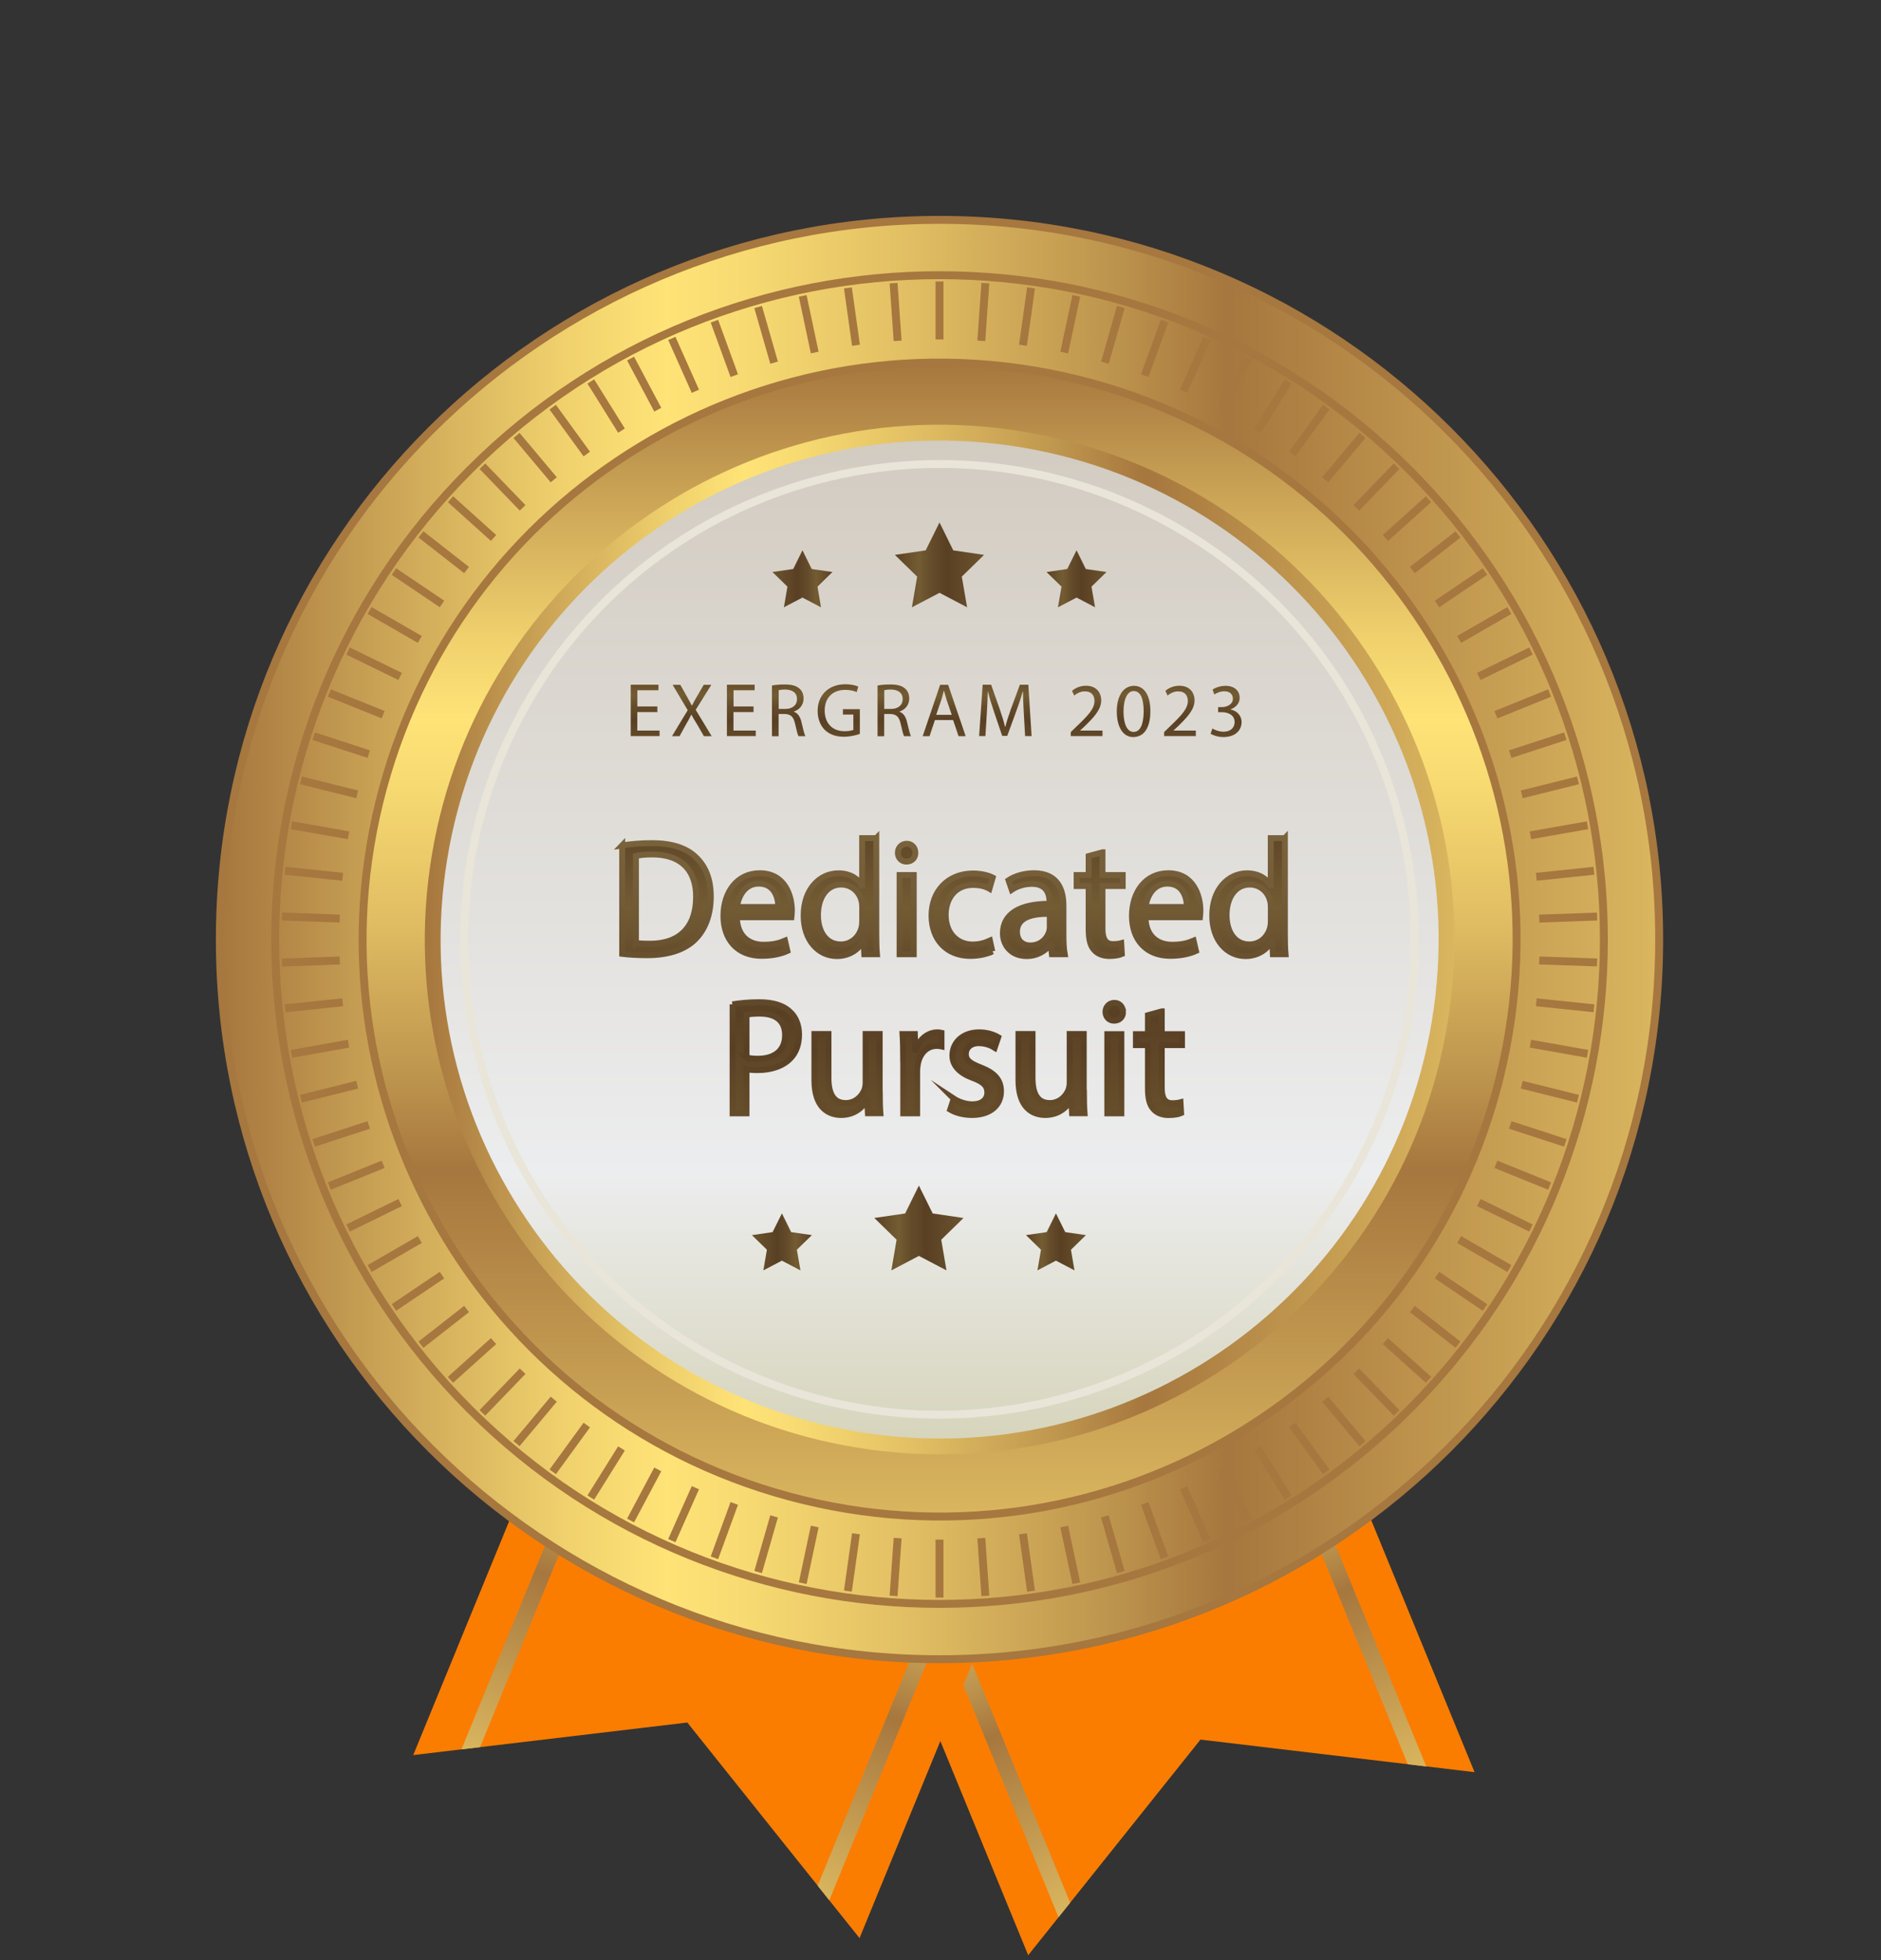 <svg width="238" height="248" viewBox="0 0 238 248" fill="none" xmlns="http://www.w3.org/2000/svg">
<rect x="0" y="0" width="238" height="248" fill="#333333" stroke="none"/>
<path d="M154.515 146.059L186.575 224.229L151.895 220.109L135.405 240.749L133.935 242.589L130.095 247.389L98.035 169.229L154.515 146.059Z" fill="#FA7D00"/>
<path d="M104.915 166.408L135.405 240.748L133.935 242.588L103.005 167.188L104.915 166.408Z" fill="url(#paint0_linear_804_541)"/>
<path d="M147.635 148.889L178.125 223.229L180.465 223.509L149.535 148.099L147.635 148.889Z" fill="url(#paint1_linear_804_541)"/>
<path d="M84.345 143.898L52.285 222.068L86.965 217.948L103.455 238.588L104.925 240.438L108.755 245.228L140.815 167.068L84.345 143.898Z" fill="#FA7D00"/>
<path d="M133.945 164.249L103.455 238.589L104.925 240.439L135.855 165.029L133.945 164.249Z" fill="url(#paint2_linear_804_541)"/>
<path d="M91.225 146.728L60.735 221.068L58.385 221.348L89.315 145.938L91.225 146.728Z" fill="url(#paint3_linear_804_541)"/>
<path d="M118.875 209.938C169.166 209.938 209.935 169.169 209.935 118.878C209.935 68.587 169.166 27.818 118.875 27.818C68.584 27.818 27.815 68.587 27.815 118.878C27.815 169.169 68.584 209.938 118.875 209.938Z" fill="url(#paint4_linear_804_541)" stroke="#A6773E" stroke-miterlimit="10"/>
<g style="mix-blend-mode:screen">
<path d="M178.318 178.318C211.146 145.491 211.146 92.267 178.318 59.44C145.491 26.612 92.267 26.612 59.439 59.44C26.612 92.267 26.612 145.491 59.439 178.318C92.267 211.146 145.491 211.146 178.318 178.318Z" stroke="#A6773E" stroke-miterlimit="10"/>
</g>
<g style="mix-blend-mode:screen">
<path d="M118.875 194.808V202.138" stroke="#A6773E" stroke-miterlimit="10"/>
</g>
<g style="mix-blend-mode:screen">
<path d="M113.575 194.618L113.065 201.928" stroke="#A6773E" stroke-miterlimit="10"/>
</g>
<g style="mix-blend-mode:screen">
<path d="M108.305 194.068L107.285 201.318" stroke="#A6773E" stroke-miterlimit="10"/>
</g>
<g style="mix-blend-mode:screen">
<path d="M103.085 193.148L101.565 200.318" stroke="#A6773E" stroke-miterlimit="10"/>
</g>
<g style="mix-blend-mode:screen">
<path d="M97.945 191.868L95.925 198.908" stroke="#A6773E" stroke-miterlimit="10"/>
</g>
<g style="mix-blend-mode:screen">
<path d="M92.905 190.228L90.395 197.108" stroke="#A6773E" stroke-miterlimit="10"/>
</g>
<g style="mix-blend-mode:screen">
<path d="M87.985 188.238L85.005 194.938" stroke="#A6773E" stroke-miterlimit="10"/>
</g>
<g style="mix-blend-mode:screen">
<path d="M83.225 185.918L79.785 192.388" stroke="#A6773E" stroke-miterlimit="10"/>
</g>
<g style="mix-blend-mode:screen">
<path d="M78.635 183.268L74.755 189.478" stroke="#A6773E" stroke-miterlimit="10"/>
</g>
<g style="mix-blend-mode:screen">
<path d="M74.245 180.308L69.935 186.228" stroke="#A6773E" stroke-miterlimit="10"/>
</g>
<g style="mix-blend-mode:screen">
<path d="M70.065 177.038L65.355 182.658" stroke="#A6773E" stroke-miterlimit="10"/>
</g>
<g style="mix-blend-mode:screen">
<path d="M66.125 173.498L61.035 178.768" stroke="#A6773E" stroke-miterlimit="10"/>
</g>
<g style="mix-blend-mode:screen">
<path d="M62.445 169.688L56.995 174.588" stroke="#A6773E" stroke-miterlimit="10"/>
</g>
<g style="mix-blend-mode:screen">
<path d="M59.035 165.628L53.265 170.138" stroke="#A6773E" stroke-miterlimit="10"/>
</g>
<g style="mix-blend-mode:screen">
<path d="M55.925 161.338L49.845 165.428" stroke="#A6773E" stroke-miterlimit="10"/>
</g>
<g style="mix-blend-mode:screen">
<path d="M53.115 156.838L46.765 160.508" stroke="#A6773E" stroke-miterlimit="10"/>
</g>
<g style="mix-blend-mode:screen">
<path d="M50.625 152.158L44.045 155.378" stroke="#A6773E" stroke-miterlimit="10"/>
</g>
<g style="mix-blend-mode:screen">
<path d="M48.475 147.318L41.675 150.068" stroke="#A6773E" stroke-miterlimit="10"/>
</g>
<g style="mix-blend-mode:screen">
<path d="M46.655 142.338L39.695 144.608" stroke="#A6773E" stroke-miterlimit="10"/>
</g>
<g style="mix-blend-mode:screen">
<path d="M45.195 137.248L38.085 139.018" stroke="#A6773E" stroke-miterlimit="10"/>
</g>
<g style="mix-blend-mode:screen">
<path d="M44.095 132.058L36.885 133.338" stroke="#A6773E" stroke-miterlimit="10"/>
</g>
<g style="mix-blend-mode:screen">
<path d="M43.355 126.818L36.075 127.578" stroke="#A6773E" stroke-miterlimit="10"/>
</g>
<g style="mix-blend-mode:screen">
<path d="M42.985 121.528L35.665 121.788" stroke="#A6773E" stroke-miterlimit="10"/>
</g>
<g style="mix-blend-mode:screen">
<path d="M42.985 116.228L35.665 115.968" stroke="#A6773E" stroke-miterlimit="10"/>
</g>
<g style="mix-blend-mode:screen">
<path d="M43.355 110.938L36.075 110.178" stroke="#A6773E" stroke-miterlimit="10"/>
</g>
<g style="mix-blend-mode:screen">
<path d="M44.095 105.688L36.875 104.418" stroke="#A6773E" stroke-miterlimit="10"/>
</g>
<g style="mix-blend-mode:screen">
<path d="M45.195 100.508L38.085 98.738" stroke="#A6773E" stroke-miterlimit="10"/>
</g>
<g style="mix-blend-mode:screen">
<path d="M46.655 95.418L39.695 93.148" stroke="#A6773E" stroke-miterlimit="10"/>
</g>
<g style="mix-blend-mode:screen">
<path d="M48.475 90.428L41.675 87.688" stroke="#A6773E" stroke-miterlimit="10"/>
</g>
<g style="mix-blend-mode:screen">
<path d="M50.625 85.588L44.045 82.378" stroke="#A6773E" stroke-miterlimit="10"/>
</g>
<g style="mix-blend-mode:screen">
<path d="M53.115 80.908L46.765 77.248" stroke="#A6773E" stroke-miterlimit="10"/>
</g>
<g style="mix-blend-mode:screen">
<path d="M55.925 76.418L49.845 72.318" stroke="#A6773E" stroke-miterlimit="10"/>
</g>
<g style="mix-blend-mode:screen">
<path d="M59.035 72.128L53.265 67.618" stroke="#A6773E" stroke-miterlimit="10"/>
</g>
<g style="mix-blend-mode:screen">
<path d="M62.445 68.068L57.005 63.168" stroke="#A6773E" stroke-miterlimit="10"/>
</g>
<g style="mix-blend-mode:screen">
<path d="M66.125 64.258L61.035 58.988" stroke="#A6773E" stroke-miterlimit="10"/>
</g>
<g style="mix-blend-mode:screen">
<path d="M70.065 60.708L65.355 55.098" stroke="#A6773E" stroke-miterlimit="10"/>
</g>
<g style="mix-blend-mode:screen">
<path d="M74.245 57.448L69.935 51.518" stroke="#A6773E" stroke-miterlimit="10"/>
</g>
<g style="mix-blend-mode:screen">
<path d="M78.635 54.488L74.755 48.268" stroke="#A6773E" stroke-miterlimit="10"/>
</g>
<g style="mix-blend-mode:screen">
<path d="M83.225 51.838L79.785 45.368" stroke="#A6773E" stroke-miterlimit="10"/>
</g>
<g style="mix-blend-mode:screen">
<path d="M87.985 49.508L85.005 42.818" stroke="#A6773E" stroke-miterlimit="10"/>
</g>
<g style="mix-blend-mode:screen">
<path d="M92.905 47.528L90.395 40.638" stroke="#A6773E" stroke-miterlimit="10"/>
</g>
<g style="mix-blend-mode:screen">
<path d="M97.945 45.888L95.925 38.848" stroke="#A6773E" stroke-miterlimit="10"/>
</g>
<g style="mix-blend-mode:screen">
<path d="M103.085 44.608L101.565 37.438" stroke="#A6773E" stroke-miterlimit="10"/>
</g>
<g style="mix-blend-mode:screen">
<path d="M108.305 43.688L107.285 36.428" stroke="#A6773E" stroke-miterlimit="10"/>
</g>
<g style="mix-blend-mode:screen">
<path d="M113.575 43.128L113.065 35.828" stroke="#A6773E" stroke-miterlimit="10"/>
</g>
<g style="mix-blend-mode:screen">
<path d="M118.875 42.948V35.618" stroke="#A6773E" stroke-miterlimit="10"/>
</g>
<g style="mix-blend-mode:screen">
<path d="M124.165 43.128L124.675 35.828" stroke="#A6773E" stroke-miterlimit="10"/>
</g>
<g style="mix-blend-mode:screen">
<path d="M129.435 43.688L130.455 36.428" stroke="#A6773E" stroke-miterlimit="10"/>
</g>
<g style="mix-blend-mode:screen">
<path d="M134.655 44.608L136.185 37.438" stroke="#A6773E" stroke-miterlimit="10"/>
</g>
<g style="mix-blend-mode:screen">
<path d="M139.805 45.888L141.815 38.848" stroke="#A6773E" stroke-miterlimit="10"/>
</g>
<g style="mix-blend-mode:screen">
<path d="M144.845 47.528L147.345 40.638" stroke="#A6773E" stroke-miterlimit="10"/>
</g>
<g style="mix-blend-mode:screen">
<path d="M149.755 49.508L152.735 42.818" stroke="#A6773E" stroke-miterlimit="10"/>
</g>
<g style="mix-blend-mode:screen">
<path d="M154.515 51.838L157.955 45.368" stroke="#A6773E" stroke-miterlimit="10"/>
</g>
<g style="mix-blend-mode:screen">
<path d="M159.105 54.488L162.995 48.268" stroke="#A6773E" stroke-miterlimit="10"/>
</g>
<g style="mix-blend-mode:screen">
<path d="M163.505 57.448L167.805 51.518" stroke="#A6773E" stroke-miterlimit="10"/>
</g>
<g style="mix-blend-mode:screen">
<path d="M167.675 60.708L172.385 55.098" stroke="#A6773E" stroke-miterlimit="10"/>
</g>
<g style="mix-blend-mode:screen">
<path d="M171.615 64.258L176.705 58.988" stroke="#A6773E" stroke-miterlimit="10"/>
</g>
<g style="mix-blend-mode:screen">
<path d="M175.295 68.068L180.745 63.168" stroke="#A6773E" stroke-miterlimit="10"/>
</g>
<g style="mix-blend-mode:screen">
<path d="M178.705 72.128L184.475 67.618" stroke="#A6773E" stroke-miterlimit="10"/>
</g>
<g style="mix-blend-mode:screen">
<path d="M181.825 76.418L187.895 72.318" stroke="#A6773E" stroke-miterlimit="10"/>
</g>
<g style="mix-blend-mode:screen">
<path d="M184.625 80.908L190.975 77.248" stroke="#A6773E" stroke-miterlimit="10"/>
</g>
<g style="mix-blend-mode:screen">
<path d="M187.115 85.588L193.705 82.378" stroke="#A6773E" stroke-miterlimit="10"/>
</g>
<g style="mix-blend-mode:screen">
<path d="M189.275 90.438L196.065 87.688" stroke="#A6773E" stroke-miterlimit="10"/>
</g>
<g style="mix-blend-mode:screen">
<path d="M191.085 95.418L198.055 93.148" stroke="#A6773E" stroke-miterlimit="10"/>
</g>
<g style="mix-blend-mode:screen">
<path d="M192.545 100.508L199.655 98.738" stroke="#A6773E" stroke-miterlimit="10"/>
</g>
<g style="mix-blend-mode:screen">
<path d="M193.645 105.688L200.865 104.418" stroke="#A6773E" stroke-miterlimit="10"/>
</g>
<g style="mix-blend-mode:screen">
<path d="M194.385 110.938L201.675 110.178" stroke="#A6773E" stroke-miterlimit="10"/>
</g>
<g style="mix-blend-mode:screen">
<path d="M194.755 116.228L202.075 115.968" stroke="#A6773E" stroke-miterlimit="10"/>
</g>
<g style="mix-blend-mode:screen">
<path d="M194.755 121.528L202.075 121.778" stroke="#A6773E" stroke-miterlimit="10"/>
</g>
<g style="mix-blend-mode:screen">
<path d="M194.385 126.818L201.675 127.578" stroke="#A6773E" stroke-miterlimit="10"/>
</g>
<g style="mix-blend-mode:screen">
<path d="M193.645 132.058L200.865 133.338" stroke="#A6773E" stroke-miterlimit="10"/>
</g>
<g style="mix-blend-mode:screen">
<path d="M192.545 137.248L199.655 139.018" stroke="#A6773E" stroke-miterlimit="10"/>
</g>
<g style="mix-blend-mode:screen">
<path d="M191.085 142.338L198.055 144.608" stroke="#A6773E" stroke-miterlimit="10"/>
</g>
<g style="mix-blend-mode:screen">
<path d="M189.275 147.318L196.065 150.068" stroke="#A6773E" stroke-miterlimit="10"/>
</g>
<g style="mix-blend-mode:screen">
<path d="M187.115 152.158L193.705 155.378" stroke="#A6773E" stroke-miterlimit="10"/>
</g>
<g style="mix-blend-mode:screen">
<path d="M184.625 156.838L190.975 160.508" stroke="#A6773E" stroke-miterlimit="10"/>
</g>
<g style="mix-blend-mode:screen">
<path d="M181.825 161.338L187.895 165.438" stroke="#A6773E" stroke-miterlimit="10"/>
</g>
<g style="mix-blend-mode:screen">
<path d="M178.705 165.628L184.475 170.138" stroke="#A6773E" stroke-miterlimit="10"/>
</g>
<g style="mix-blend-mode:screen">
<path d="M175.295 169.688L180.745 174.588" stroke="#A6773E" stroke-miterlimit="10"/>
</g>
<g style="mix-blend-mode:screen">
<path d="M171.615 173.498L176.705 178.768" stroke="#A6773E" stroke-miterlimit="10"/>
</g>
<g style="mix-blend-mode:screen">
<path d="M167.675 177.048L172.385 182.658" stroke="#A6773E" stroke-miterlimit="10"/>
</g>
<g style="mix-blend-mode:screen">
<path d="M163.505 180.308L167.805 186.228" stroke="#A6773E" stroke-miterlimit="10"/>
</g>
<g style="mix-blend-mode:screen">
<path d="M159.105 183.268L162.995 189.478" stroke="#A6773E" stroke-miterlimit="10"/>
</g>
<g style="mix-blend-mode:screen">
<path d="M154.515 185.918L157.955 192.388" stroke="#A6773E" stroke-miterlimit="10"/>
</g>
<g style="mix-blend-mode:screen">
<path d="M149.755 188.238L152.735 194.938" stroke="#A6773E" stroke-miterlimit="10"/>
</g>
<g style="mix-blend-mode:screen">
<path d="M144.845 190.228L147.345 197.108" stroke="#A6773E" stroke-miterlimit="10"/>
</g>
<g style="mix-blend-mode:screen">
<path d="M139.795 191.868L141.815 198.908" stroke="#A6773E" stroke-miterlimit="10"/>
</g>
<g style="mix-blend-mode:screen">
<path d="M134.655 193.148L136.185 200.318" stroke="#A6773E" stroke-miterlimit="10"/>
</g>
<g style="mix-blend-mode:screen">
<path d="M129.435 194.068L130.455 201.328" stroke="#A6773E" stroke-miterlimit="10"/>
</g>
<g style="mix-blend-mode:screen">
<path d="M124.165 194.618L124.675 201.928" stroke="#A6773E" stroke-miterlimit="10"/>
</g>
<path d="M189.794 136.192C199.355 97.031 175.359 57.534 136.198 47.974C97.037 38.413 57.54 62.408 47.979 101.569C38.418 140.73 62.414 180.227 101.575 189.788C140.736 199.349 180.233 175.353 189.794 136.192Z" fill="url(#paint5_linear_804_541)" stroke="#A6773E" stroke-miterlimit="10"/>
<path d="M182.155 129.364C187.946 94.423 164.314 61.403 129.373 55.612C94.431 49.821 61.411 73.453 55.621 108.394C49.83 143.336 73.461 176.355 108.403 182.146C143.344 187.937 176.364 164.306 182.155 129.364Z" fill="url(#paint6_linear_804_541)" stroke="url(#paint7_linear_804_541)" stroke-width="2" stroke-miterlimit="10"/>
<g style="mix-blend-mode:multiply">
<path d="M134.208 176.999C166.32 168.532 185.488 135.638 177.022 103.526C168.556 71.415 135.661 52.246 103.549 60.712C71.438 69.179 52.27 102.074 60.736 134.185C69.202 166.297 102.097 185.465 134.208 176.999Z" stroke="#E9E5D9" stroke-miterlimit="10"/>
</g>
<path d="M116.265 150.009L118.015 153.539L121.915 154.109L119.095 156.859L119.755 160.739L116.265 158.909L112.785 160.739L113.445 156.859L110.625 154.109L114.525 153.539L116.265 150.009Z" fill="url(#paint8_linear_804_541)"/>
<path d="M133.605 153.529L134.785 155.899L137.405 156.279L135.505 158.129L135.955 160.739L133.605 159.509L131.265 160.739L131.715 158.129L129.815 156.279L132.435 155.899L133.605 153.529Z" fill="url(#paint9_linear_804_541)"/>
<path d="M98.935 153.529L97.755 155.899L95.135 156.279L97.035 158.129L96.585 160.739L98.935 159.509L101.275 160.739L100.825 158.129L102.725 156.279L100.105 155.899L98.935 153.529Z" fill="url(#paint10_linear_804_541)"/>
<path d="M118.875 66.108L120.615 69.638L124.515 70.208L121.695 72.958L122.365 76.838L118.875 75.008L115.385 76.838L116.045 72.958L113.225 70.208L117.125 69.638L118.875 66.108Z" fill="url(#paint11_linear_804_541)"/>
<path d="M136.215 69.628L137.385 71.998L140.005 72.378L138.105 74.228L138.555 76.838L136.215 75.608L133.865 76.838L134.315 74.228L132.415 72.378L135.035 71.998L136.215 69.628Z" fill="url(#paint12_linear_804_541)"/>
<path d="M101.535 69.628L100.365 71.998L97.735 72.378L99.635 74.228L99.185 76.838L101.535 75.608L103.875 76.838L103.435 74.228L105.325 72.378L102.705 71.998L101.535 69.628Z" fill="url(#paint13_linear_804_541)"/>
<path d="M83.165 90.099H80.635V92.439H83.455V93.139H79.805V86.639H83.315V87.339H80.645V89.389H83.175V90.079L83.165 90.099Z" fill="url(#paint14_linear_804_541)"/>
<path d="M89.065 93.149L88.235 91.709C87.895 91.159 87.685 90.799 87.485 90.429H87.465C87.285 90.809 87.095 91.149 86.765 91.719L85.985 93.149H85.025L87.015 89.859L85.105 86.649H86.075L86.935 88.169C87.175 88.589 87.355 88.919 87.535 89.269H87.565C87.745 88.879 87.915 88.589 88.155 88.169L89.045 86.649H90.005L88.025 89.809L90.045 93.149H89.075H89.065Z" fill="url(#paint15_linear_804_541)"/>
<path d="M95.335 90.099H92.805V92.439H95.625V93.139H91.975V86.639H95.485V87.339H92.815V89.389H95.345V90.079L95.335 90.099Z" fill="url(#paint16_linear_804_541)"/>
<path d="M97.675 86.739C98.095 86.649 98.705 86.609 99.285 86.609C100.185 86.609 100.765 86.769 101.165 87.139C101.495 87.429 101.675 87.869 101.675 88.369C101.675 89.229 101.135 89.799 100.455 90.029V90.059C100.955 90.229 101.255 90.699 101.405 91.369C101.615 92.279 101.775 92.899 101.905 93.149H101.035C100.925 92.969 100.785 92.409 100.605 91.599C100.415 90.699 100.065 90.369 99.305 90.339H98.515V93.159H97.675V86.749V86.739ZM98.515 89.699H99.375C100.275 89.699 100.845 89.209 100.845 88.469C100.845 87.629 100.235 87.259 99.355 87.249C98.945 87.249 98.665 87.289 98.525 87.329V89.699H98.515Z" fill="url(#paint17_linear_804_541)"/>
<path d="M108.795 92.859C108.415 92.989 107.675 93.219 106.795 93.219C105.815 93.219 105.005 92.969 104.365 92.359C103.805 91.819 103.455 90.949 103.455 89.939C103.455 87.999 104.795 86.579 106.975 86.579C107.725 86.579 108.315 86.739 108.595 86.879L108.395 87.569C108.045 87.419 107.615 87.289 106.955 87.289C105.375 87.289 104.345 88.269 104.345 89.899C104.345 91.529 105.335 92.519 106.855 92.519C107.405 92.519 107.785 92.439 107.975 92.349V90.409H106.655V89.729H108.795V92.849V92.859Z" fill="url(#paint18_linear_804_541)"/>
<path d="M111.045 86.739C111.465 86.649 112.075 86.609 112.655 86.609C113.555 86.609 114.135 86.769 114.535 87.139C114.865 87.429 115.045 87.869 115.045 88.369C115.045 89.229 114.505 89.799 113.815 90.029V90.059C114.315 90.229 114.615 90.699 114.765 91.369C114.975 92.279 115.135 92.899 115.265 93.149H114.395C114.285 92.969 114.145 92.409 113.965 91.599C113.775 90.699 113.425 90.369 112.665 90.339H111.875V93.159H111.035V86.749L111.045 86.739ZM111.885 89.699H112.745C113.645 89.699 114.215 89.209 114.215 88.469C114.215 87.629 113.605 87.259 112.715 87.249C112.305 87.249 112.025 87.289 111.885 87.329V89.699Z" fill="url(#paint19_linear_804_541)"/>
<path d="M118.295 91.109L117.615 93.149H116.745L118.955 86.649H119.965L122.185 93.149H121.285L120.595 91.109H118.295ZM120.425 90.449L119.785 88.579C119.645 88.159 119.545 87.769 119.445 87.389H119.425C119.325 87.779 119.225 88.169 119.095 88.569L118.455 90.449H120.415H120.425Z" fill="url(#paint20_linear_804_541)"/>
<path d="M129.545 90.299C129.495 89.389 129.435 88.299 129.445 87.489H129.415C129.195 88.249 128.925 89.059 128.595 89.959L127.445 93.109H126.805L125.755 90.009C125.445 89.089 125.185 88.259 125.005 87.479H124.985C124.965 88.289 124.915 89.379 124.855 90.349L124.685 93.139H123.885L124.335 86.639H125.405L126.515 89.779C126.785 90.579 127.005 91.289 127.175 91.969H127.205C127.365 91.309 127.605 90.599 127.885 89.779L129.045 86.639H130.115L130.525 93.139H129.705L129.545 90.289V90.299Z" fill="url(#paint21_linear_804_541)"/>
<path d="M135.485 93.149V92.629L136.155 91.979C137.755 90.459 138.475 89.649 138.485 88.699C138.485 88.059 138.175 87.479 137.245 87.479C136.675 87.479 136.205 87.769 135.915 88.009L135.645 87.409C136.075 87.039 136.695 86.769 137.415 86.769C138.765 86.769 139.335 87.699 139.335 88.589C139.335 89.749 138.495 90.679 137.175 91.959L136.675 92.419V92.439H139.495V93.139H135.495L135.485 93.149Z" fill="url(#paint22_linear_804_541)"/>
<path d="M145.555 89.949C145.555 92.079 144.765 93.259 143.375 93.259C142.155 93.259 141.325 92.109 141.305 90.039C141.305 87.939 142.215 86.779 143.485 86.779C144.755 86.779 145.555 87.959 145.555 89.949ZM142.155 90.049C142.155 91.679 142.655 92.609 143.425 92.609C144.295 92.609 144.705 91.599 144.705 89.999C144.705 88.399 144.315 87.439 143.435 87.439C142.695 87.439 142.155 88.349 142.155 90.049Z" fill="url(#paint23_linear_804_541)"/>
<path d="M147.295 93.149V92.629L147.965 91.979C149.565 90.459 150.285 89.649 150.295 88.699C150.295 88.059 149.985 87.479 149.055 87.479C148.485 87.479 148.015 87.769 147.725 88.009L147.455 87.409C147.885 87.039 148.505 86.769 149.225 86.769C150.575 86.769 151.145 87.699 151.145 88.589C151.145 89.749 150.305 90.679 148.985 91.959L148.485 92.419V92.439H151.305V93.139H147.305L147.295 93.149Z" fill="url(#paint24_linear_804_541)"/>
<path d="M153.405 92.179C153.645 92.329 154.205 92.579 154.795 92.579C155.885 92.579 156.225 91.889 156.215 91.359C156.215 90.479 155.415 90.109 154.595 90.109H154.125V89.469H154.595C155.215 89.469 155.995 89.149 155.995 88.409C155.995 87.909 155.675 87.469 154.895 87.469C154.395 87.469 153.915 87.689 153.645 87.879L153.425 87.259C153.755 87.019 154.385 86.779 155.065 86.779C156.295 86.779 156.855 87.509 156.855 88.269C156.855 88.919 156.465 89.469 155.695 89.749V89.769C156.465 89.919 157.095 90.499 157.095 91.379C157.095 92.379 156.315 93.259 154.805 93.259C154.105 93.259 153.485 93.039 153.175 92.839L153.405 92.179Z" fill="url(#paint25_linear_804_541)"/>
<path d="M78.715 106.969C79.795 106.799 81.065 106.679 82.465 106.679C84.995 106.679 86.805 107.279 88.005 108.419C89.225 109.559 89.935 111.169 89.935 113.429C89.935 115.689 89.245 117.569 87.965 118.849C86.685 120.149 84.575 120.859 81.925 120.859C80.665 120.859 79.615 120.799 78.725 120.689V106.959L78.715 106.969ZM80.475 119.309C80.925 119.389 81.565 119.409 82.255 119.409C86.025 119.409 88.075 117.259 88.075 113.489C88.095 110.199 86.275 108.109 82.535 108.109C81.625 108.109 80.935 108.189 80.465 108.299V119.319L80.475 119.309Z" fill="url(#paint26_linear_804_541)"/>
<path d="M93.235 116.059C93.275 118.519 94.815 119.539 96.605 119.539C97.885 119.539 98.655 119.309 99.325 119.019L99.625 120.319C98.995 120.609 97.925 120.939 96.365 120.939C93.345 120.939 91.535 118.909 91.535 115.889C91.535 112.869 93.275 110.489 96.135 110.489C99.335 110.489 100.195 113.369 100.195 115.209C100.195 115.579 100.155 115.869 100.135 116.059H93.245H93.235ZM98.465 114.759C98.485 113.599 97.995 111.799 95.995 111.799C94.195 111.799 93.395 113.499 93.255 114.759H98.465Z" fill="url(#paint27_linear_804_541)"/>
<path d="M110.875 106.039V118.149C110.875 119.039 110.895 120.059 110.955 120.739H109.355L109.275 118.999H109.235C108.685 120.119 107.495 120.969 105.885 120.969C103.515 120.969 101.685 118.919 101.685 115.879C101.665 112.549 103.695 110.499 106.085 110.499C107.585 110.499 108.595 111.219 109.045 112.029H109.085V106.049H110.865L110.875 106.039ZM109.095 114.799C109.095 114.569 109.075 114.259 109.015 114.029C108.755 112.869 107.775 111.919 106.435 111.919C104.585 111.919 103.495 113.579 103.495 115.789C103.495 117.819 104.465 119.499 106.395 119.499C107.595 119.499 108.685 118.689 109.015 117.329C109.075 117.079 109.095 116.829 109.095 116.539V114.799Z" fill="url(#paint28_linear_804_541)"/>
<path d="M115.815 107.899C115.835 108.519 115.385 109.019 114.685 109.019C114.055 109.019 113.605 108.519 113.605 107.899C113.605 107.279 114.075 106.759 114.725 106.759C115.375 106.759 115.815 107.259 115.815 107.899ZM113.825 120.739V110.719H115.615V120.739H113.825Z" fill="url(#paint29_linear_804_541)"/>
<path d="M125.575 120.369C125.105 120.619 124.075 120.949 122.755 120.949C119.795 120.949 117.865 118.899 117.865 115.839C117.865 112.779 119.935 110.519 123.135 110.519C124.185 110.519 125.125 110.789 125.605 111.039L125.195 112.449C124.765 112.199 124.105 111.969 123.125 111.969C120.875 111.969 119.655 113.669 119.655 115.759C119.655 118.079 121.115 119.509 123.065 119.509C124.075 119.509 124.745 119.239 125.255 119.009L125.555 120.379L125.575 120.369Z" fill="url(#paint30_linear_804_541)"/>
<path d="M133.095 120.739L132.955 119.479H132.895C132.345 120.269 131.295 120.969 129.895 120.969C127.905 120.969 126.895 119.539 126.895 118.089C126.895 115.669 129.005 114.339 132.795 114.359V114.149C132.795 113.319 132.575 111.829 130.565 111.829C129.655 111.829 128.695 112.119 128.015 112.579L127.605 111.379C128.415 110.839 129.595 110.489 130.825 110.489C133.825 110.489 134.555 112.579 134.555 114.589V118.339C134.555 119.209 134.595 120.059 134.715 120.739H133.095ZM132.835 115.629C130.885 115.589 128.675 115.939 128.675 117.889C128.675 119.069 129.445 119.629 130.355 119.629C131.635 119.629 132.445 118.799 132.725 117.949C132.785 117.759 132.825 117.559 132.825 117.369V115.629H132.835Z" fill="url(#paint31_linear_804_541)"/>
<path d="M139.495 107.839V110.719H142.055V112.109H139.495V117.509C139.495 118.749 139.835 119.459 140.835 119.459C141.305 119.459 141.645 119.399 141.865 119.339L141.945 120.709C141.605 120.859 141.055 120.959 140.365 120.959C139.535 120.959 138.865 120.689 138.435 120.189C137.925 119.649 137.745 118.759 137.745 117.579V112.109H136.225V110.719H137.745V108.319L139.485 107.839H139.495Z" fill="url(#paint32_linear_804_541)"/>
<path d="M144.935 116.059C144.975 118.519 146.515 119.539 148.305 119.539C149.585 119.539 150.355 119.309 151.025 119.019L151.325 120.319C150.695 120.609 149.625 120.939 148.055 120.939C145.035 120.939 143.225 118.909 143.225 115.889C143.225 112.869 144.965 110.489 147.825 110.489C151.025 110.489 151.885 113.369 151.885 115.209C151.885 115.579 151.845 115.869 151.825 116.059H144.925H144.935ZM150.165 114.759C150.185 113.599 149.695 111.799 147.695 111.799C145.885 111.799 145.095 113.499 144.955 114.759H150.165Z" fill="url(#paint33_linear_804_541)"/>
<path d="M162.575 106.039V118.149C162.575 119.039 162.595 120.059 162.655 120.739H161.055L160.975 118.999H160.935C160.385 120.119 159.195 120.969 157.585 120.969C155.215 120.969 153.385 118.919 153.385 115.879C153.365 112.549 155.395 110.499 157.785 110.499C159.285 110.499 160.295 111.219 160.745 112.029H160.785V106.049H162.565L162.575 106.039ZM160.795 114.799C160.795 114.569 160.775 114.259 160.715 114.029C160.455 112.869 159.475 111.919 158.135 111.919C156.295 111.919 155.195 113.579 155.195 115.789C155.195 117.819 156.165 119.499 158.095 119.499C159.295 119.499 160.385 118.689 160.715 117.329C160.775 117.079 160.795 116.829 160.795 116.539V114.799Z" fill="url(#paint34_linear_804_541)"/>
<path d="M92.685 127.079C93.535 126.939 94.655 126.809 96.075 126.809C97.815 126.809 99.095 127.219 99.905 127.969C100.655 128.629 101.105 129.649 101.105 130.889C101.105 132.129 100.735 133.149 100.055 133.869C99.125 134.879 97.605 135.399 95.875 135.399C95.345 135.399 94.865 135.379 94.455 135.279V140.869H92.695V127.079H92.685ZM94.445 133.809C94.835 133.909 95.315 133.959 95.905 133.959C98.035 133.959 99.335 132.899 99.335 130.979C99.335 129.059 98.055 128.249 96.115 128.249C95.345 128.249 94.755 128.309 94.455 128.399V133.819L94.445 133.809Z" fill="url(#paint35_linear_804_541)"/>
<path d="M111.315 138.129C111.315 139.169 111.335 140.079 111.395 140.859H109.815L109.715 139.219H109.675C109.205 140.029 108.175 141.079 106.435 141.079C104.895 141.079 103.045 140.209 103.045 136.689V130.829H104.825V136.379C104.825 138.289 105.395 139.569 107.015 139.569C108.215 139.569 109.045 138.719 109.365 137.909C109.465 137.639 109.525 137.309 109.525 136.979V130.829H111.305V138.119L111.315 138.129Z" fill="url(#paint36_linear_804_541)"/>
<path d="M114.275 133.969C114.275 132.789 114.255 131.779 114.195 130.839H115.755L115.815 132.809H115.895C116.345 131.459 117.415 130.619 118.615 130.619C118.815 130.619 118.955 130.639 119.125 130.679V132.399C118.945 132.359 118.765 132.339 118.515 132.339C117.255 132.339 116.365 133.309 116.125 134.679C116.085 134.929 116.045 135.219 116.045 135.529V140.869H114.285V133.969H114.275Z" fill="url(#paint37_linear_804_541)"/>
<path d="M120.665 138.999C121.195 139.349 122.125 139.729 123.015 139.729C124.315 139.729 124.925 139.069 124.925 138.239C124.925 137.369 124.415 136.889 123.105 136.399C121.345 135.759 120.505 134.759 120.505 133.559C120.505 131.939 121.785 130.619 123.895 130.619C124.885 130.619 125.765 130.909 126.305 131.239L125.855 132.569C125.465 132.319 124.755 131.989 123.845 131.989C122.795 131.989 122.205 132.609 122.205 133.359C122.205 134.189 122.795 134.559 124.075 135.059C125.775 135.719 126.655 136.589 126.655 138.079C126.655 139.839 125.315 141.079 122.985 141.079C121.905 141.079 120.915 140.809 120.225 140.399L120.675 139.009L120.665 138.999Z" fill="url(#paint38_linear_804_541)"/>
<path d="M137.145 138.129C137.145 139.169 137.165 140.079 137.225 140.859H135.645L135.545 139.219H135.505C135.035 140.029 134.005 141.079 132.255 141.079C130.715 141.079 128.865 140.209 128.865 136.689V130.829H130.645V136.379C130.645 138.289 131.215 139.569 132.835 139.569C134.035 139.569 134.865 138.719 135.185 137.909C135.285 137.639 135.345 137.309 135.345 136.979V130.829H137.125V138.119L137.145 138.129Z" fill="url(#paint39_linear_804_541)"/>
<path d="M142.095 128.029C142.115 128.649 141.665 129.149 140.955 129.149C140.325 129.149 139.875 128.649 139.875 128.029C139.875 127.409 140.345 126.889 140.995 126.889C141.645 126.889 142.085 127.389 142.085 128.029H142.095ZM140.105 140.869V130.849H141.885V140.869H140.105Z" fill="url(#paint40_linear_804_541)"/>
<path d="M146.995 127.969V130.849H149.555V132.239H146.995V137.639C146.995 138.879 147.335 139.589 148.335 139.589C148.805 139.589 149.145 139.529 149.365 139.469L149.445 140.839C149.105 140.989 148.555 141.089 147.865 141.089C147.035 141.089 146.365 140.819 145.935 140.319C145.425 139.779 145.245 138.889 145.245 137.709V132.239H143.725V130.849H145.245V128.449L146.985 127.969H146.995Z" fill="url(#paint41_linear_804_541)"/>
<path d="M78.715 106.969C79.795 106.799 81.065 106.679 82.465 106.679C84.995 106.679 86.805 107.279 88.005 108.419C89.225 109.559 89.935 111.169 89.935 113.429C89.935 115.689 89.245 117.569 87.965 118.849C86.685 120.149 84.575 120.859 81.925 120.859C80.665 120.859 79.615 120.799 78.725 120.689V106.959L78.715 106.969ZM80.475 119.309C80.925 119.389 81.565 119.409 82.255 119.409C86.025 119.409 88.075 117.259 88.075 113.489C88.095 110.199 86.275 108.109 82.535 108.109C81.625 108.109 80.935 108.189 80.465 108.299V119.319L80.475 119.309Z" stroke="url(#paint42_linear_804_541)" stroke-width="0.75" stroke-miterlimit="10"/>
<path d="M93.235 116.059C93.275 118.519 94.815 119.539 96.605 119.539C97.885 119.539 98.655 119.309 99.325 119.019L99.625 120.319C98.995 120.609 97.925 120.939 96.365 120.939C93.345 120.939 91.535 118.909 91.535 115.889C91.535 112.869 93.275 110.489 96.135 110.489C99.335 110.489 100.195 113.369 100.195 115.209C100.195 115.579 100.155 115.869 100.135 116.059H93.245H93.235ZM98.465 114.759C98.485 113.599 97.995 111.799 95.995 111.799C94.195 111.799 93.395 113.499 93.255 114.759H98.465Z" stroke="url(#paint43_linear_804_541)" stroke-width="0.75" stroke-miterlimit="10"/>
<path d="M110.875 106.039V118.149C110.875 119.039 110.895 120.059 110.955 120.739H109.355L109.275 118.999H109.235C108.685 120.119 107.495 120.969 105.885 120.969C103.515 120.969 101.685 118.919 101.685 115.879C101.665 112.549 103.695 110.499 106.085 110.499C107.585 110.499 108.595 111.219 109.045 112.029H109.085V106.049H110.865L110.875 106.039ZM109.095 114.799C109.095 114.569 109.075 114.259 109.015 114.029C108.755 112.869 107.775 111.919 106.435 111.919C104.585 111.919 103.495 113.579 103.495 115.789C103.495 117.819 104.465 119.499 106.395 119.499C107.595 119.499 108.685 118.689 109.015 117.329C109.075 117.079 109.095 116.829 109.095 116.539V114.799Z" stroke="url(#paint44_linear_804_541)" stroke-width="0.75" stroke-miterlimit="10"/>
<path d="M115.815 107.899C115.835 108.519 115.385 109.019 114.685 109.019C114.055 109.019 113.605 108.519 113.605 107.899C113.605 107.279 114.075 106.759 114.725 106.759C115.375 106.759 115.815 107.259 115.815 107.899ZM113.825 120.739V110.719H115.615V120.739H113.825Z" stroke="url(#paint45_linear_804_541)" stroke-width="0.75" stroke-miterlimit="10"/>
<path d="M125.575 120.369C125.105 120.619 124.075 120.949 122.755 120.949C119.795 120.949 117.865 118.899 117.865 115.839C117.865 112.779 119.935 110.519 123.135 110.519C124.185 110.519 125.125 110.789 125.605 111.039L125.195 112.449C124.765 112.199 124.105 111.969 123.125 111.969C120.875 111.969 119.655 113.669 119.655 115.759C119.655 118.079 121.115 119.509 123.065 119.509C124.075 119.509 124.745 119.239 125.255 119.009L125.555 120.379L125.575 120.369Z" stroke="url(#paint46_linear_804_541)" stroke-width="0.75" stroke-miterlimit="10"/>
<path d="M133.095 120.739L132.955 119.479H132.895C132.345 120.269 131.295 120.969 129.895 120.969C127.905 120.969 126.895 119.539 126.895 118.089C126.895 115.669 129.005 114.339 132.795 114.359V114.149C132.795 113.319 132.575 111.829 130.565 111.829C129.655 111.829 128.695 112.119 128.015 112.579L127.605 111.379C128.415 110.839 129.595 110.489 130.825 110.489C133.825 110.489 134.555 112.579 134.555 114.589V118.339C134.555 119.209 134.595 120.059 134.715 120.739H133.095ZM132.835 115.629C130.885 115.589 128.675 115.939 128.675 117.889C128.675 119.069 129.445 119.629 130.355 119.629C131.635 119.629 132.445 118.799 132.725 117.949C132.785 117.759 132.825 117.559 132.825 117.369V115.629H132.835Z" stroke="url(#paint47_linear_804_541)" stroke-width="0.75" stroke-miterlimit="10"/>
<path d="M139.495 107.839V110.719H142.055V112.109H139.495V117.509C139.495 118.749 139.835 119.459 140.835 119.459C141.305 119.459 141.645 119.399 141.865 119.339L141.945 120.709C141.605 120.859 141.055 120.959 140.365 120.959C139.535 120.959 138.865 120.689 138.435 120.189C137.925 119.649 137.745 118.759 137.745 117.579V112.109H136.225V110.719H137.745V108.319L139.485 107.839H139.495Z" stroke="url(#paint48_linear_804_541)" stroke-width="0.75" stroke-miterlimit="10"/>
<path d="M144.935 116.059C144.975 118.519 146.515 119.539 148.305 119.539C149.585 119.539 150.355 119.309 151.025 119.019L151.325 120.319C150.695 120.609 149.625 120.939 148.055 120.939C145.035 120.939 143.225 118.909 143.225 115.889C143.225 112.869 144.965 110.489 147.825 110.489C151.025 110.489 151.885 113.369 151.885 115.209C151.885 115.579 151.845 115.869 151.825 116.059H144.925H144.935ZM150.165 114.759C150.185 113.599 149.695 111.799 147.695 111.799C145.885 111.799 145.095 113.499 144.955 114.759H150.165Z" stroke="url(#paint49_linear_804_541)" stroke-width="0.75" stroke-miterlimit="10"/>
<path d="M162.575 106.039V118.149C162.575 119.039 162.595 120.059 162.655 120.739H161.055L160.975 118.999H160.935C160.385 120.119 159.195 120.969 157.585 120.969C155.215 120.969 153.385 118.919 153.385 115.879C153.365 112.549 155.395 110.499 157.785 110.499C159.285 110.499 160.295 111.219 160.745 112.029H160.785V106.049H162.565L162.575 106.039ZM160.795 114.799C160.795 114.569 160.775 114.259 160.715 114.029C160.455 112.869 159.475 111.919 158.135 111.919C156.295 111.919 155.195 113.579 155.195 115.789C155.195 117.819 156.165 119.499 158.095 119.499C159.295 119.499 160.385 118.689 160.715 117.329C160.775 117.079 160.795 116.829 160.795 116.539V114.799Z" stroke="url(#paint50_linear_804_541)" stroke-width="0.75" stroke-miterlimit="10"/>
<path d="M92.685 127.079C93.535 126.939 94.655 126.809 96.075 126.809C97.815 126.809 99.095 127.219 99.905 127.969C100.655 128.629 101.105 129.649 101.105 130.889C101.105 132.129 100.735 133.149 100.055 133.869C99.125 134.879 97.605 135.399 95.875 135.399C95.345 135.399 94.865 135.379 94.455 135.279V140.869H92.695V127.079H92.685ZM94.445 133.809C94.835 133.909 95.315 133.959 95.905 133.959C98.035 133.959 99.335 132.899 99.335 130.979C99.335 129.059 98.055 128.249 96.115 128.249C95.345 128.249 94.755 128.309 94.455 128.399V133.819L94.445 133.809Z" stroke="url(#paint51_linear_804_541)" stroke-width="0.75" stroke-miterlimit="10"/>
<path d="M111.315 138.129C111.315 139.169 111.335 140.079 111.395 140.859H109.815L109.715 139.219H109.675C109.205 140.029 108.175 141.079 106.435 141.079C104.895 141.079 103.045 140.209 103.045 136.689V130.829H104.825V136.379C104.825 138.289 105.395 139.569 107.015 139.569C108.215 139.569 109.045 138.719 109.365 137.909C109.465 137.639 109.525 137.309 109.525 136.979V130.829H111.305V138.119L111.315 138.129Z" stroke="url(#paint52_linear_804_541)" stroke-width="0.75" stroke-miterlimit="10"/>
<path d="M114.275 133.969C114.275 132.789 114.255 131.779 114.195 130.839H115.755L115.815 132.809H115.895C116.345 131.459 117.415 130.619 118.615 130.619C118.815 130.619 118.955 130.639 119.125 130.679V132.399C118.945 132.359 118.765 132.339 118.515 132.339C117.255 132.339 116.365 133.309 116.125 134.679C116.085 134.929 116.045 135.219 116.045 135.529V140.869H114.285V133.969H114.275Z" stroke="url(#paint53_linear_804_541)" stroke-width="0.75" stroke-miterlimit="10"/>
<path d="M120.665 138.999C121.195 139.349 122.125 139.729 123.015 139.729C124.315 139.729 124.925 139.069 124.925 138.239C124.925 137.369 124.415 136.889 123.105 136.399C121.345 135.759 120.505 134.759 120.505 133.559C120.505 131.939 121.785 130.619 123.895 130.619C124.885 130.619 125.765 130.909 126.305 131.239L125.855 132.569C125.465 132.319 124.755 131.989 123.845 131.989C122.795 131.989 122.205 132.609 122.205 133.359C122.205 134.189 122.795 134.559 124.075 135.059C125.775 135.719 126.655 136.589 126.655 138.079C126.655 139.839 125.315 141.079 122.985 141.079C121.905 141.079 120.915 140.809 120.225 140.399L120.675 139.009L120.665 138.999Z" stroke="url(#paint54_linear_804_541)" stroke-width="0.75" stroke-miterlimit="10"/>
<path d="M137.145 138.129C137.145 139.169 137.165 140.079 137.225 140.859H135.645L135.545 139.219H135.505C135.035 140.029 134.005 141.079 132.255 141.079C130.715 141.079 128.865 140.209 128.865 136.689V130.829H130.645V136.379C130.645 138.289 131.215 139.569 132.835 139.569C134.035 139.569 134.865 138.719 135.185 137.909C135.285 137.639 135.345 137.309 135.345 136.979V130.829H137.125V138.119L137.145 138.129Z" stroke="url(#paint55_linear_804_541)" stroke-width="0.75" stroke-miterlimit="10"/>
<path d="M142.095 128.029C142.115 128.649 141.665 129.149 140.955 129.149C140.325 129.149 139.875 128.649 139.875 128.029C139.875 127.409 140.345 126.889 140.995 126.889C141.645 126.889 142.085 127.389 142.085 128.029H142.095ZM140.105 140.869V130.849H141.885V140.869H140.105Z" stroke="url(#paint56_linear_804_541)" stroke-width="0.75" stroke-miterlimit="10"/>
<path d="M146.995 127.969V130.849H149.555V132.239H146.995V137.639C146.995 138.879 147.335 139.589 148.335 139.589C148.805 139.589 149.145 139.529 149.365 139.469L149.445 140.839C149.105 140.989 148.555 141.089 147.865 141.089C147.035 141.089 146.365 140.819 145.935 140.319C145.425 139.779 145.245 138.889 145.245 137.709V132.239H143.725V130.849H145.245V128.449L146.985 127.969H146.995Z" stroke="url(#paint57_linear_804_541)" stroke-width="0.75" stroke-miterlimit="10"/>
<defs>
<linearGradient id="paint0_linear_804_541" x1="103.953" y1="166.812" x2="134.879" y2="242.217" gradientUnits="userSpaceOnUse">
<stop stop-color="#A6773E"/>
<stop offset="0.11" stop-color="#C9A255"/>
<stop offset="0.24" stop-color="#F0D16D"/>
<stop offset="0.31" stop-color="#FFE377"/>
<stop offset="0.37" stop-color="#F6D971"/>
<stop offset="0.48" stop-color="#E1BE63"/>
<stop offset="0.62" stop-color="#BD944D"/>
<stop offset="0.7" stop-color="#A6773E"/>
<stop offset="1" stop-color="#DAB65F"/>
</linearGradient>
<linearGradient id="paint1_linear_804_541" x1="148.572" y1="148.453" x2="179.498" y2="223.858" gradientUnits="userSpaceOnUse">
<stop stop-color="#A6773E"/>
<stop offset="0.11" stop-color="#C9A255"/>
<stop offset="0.24" stop-color="#F0D16D"/>
<stop offset="0.31" stop-color="#FFE377"/>
<stop offset="0.37" stop-color="#F6D971"/>
<stop offset="0.48" stop-color="#E1BE63"/>
<stop offset="0.62" stop-color="#BD944D"/>
<stop offset="0.7" stop-color="#A6773E"/>
<stop offset="1" stop-color="#DAB65F"/>
</linearGradient>
<linearGradient id="paint2_linear_804_541" x1="134.898" y1="164.677" x2="103.972" y2="240.082" gradientUnits="userSpaceOnUse">
<stop stop-color="#A6773E"/>
<stop offset="0.11" stop-color="#C9A255"/>
<stop offset="0.24" stop-color="#F0D16D"/>
<stop offset="0.31" stop-color="#FFE377"/>
<stop offset="0.37" stop-color="#F6D971"/>
<stop offset="0.48" stop-color="#E1BE63"/>
<stop offset="0.62" stop-color="#BD944D"/>
<stop offset="0.7" stop-color="#A6773E"/>
<stop offset="1" stop-color="#DAB65F"/>
</linearGradient>
<linearGradient id="paint3_linear_804_541" x1="90.283" y1="146.308" x2="59.357" y2="221.713" gradientUnits="userSpaceOnUse">
<stop stop-color="#A6773E"/>
<stop offset="0.11" stop-color="#C9A255"/>
<stop offset="0.24" stop-color="#F0D16D"/>
<stop offset="0.31" stop-color="#FFE377"/>
<stop offset="0.37" stop-color="#F6D971"/>
<stop offset="0.48" stop-color="#E1BE63"/>
<stop offset="0.62" stop-color="#BD944D"/>
<stop offset="0.7" stop-color="#A6773E"/>
<stop offset="1" stop-color="#DAB65F"/>
</linearGradient>
<linearGradient id="paint4_linear_804_541" x1="27.815" y1="118.878" x2="209.925" y2="118.878" gradientUnits="userSpaceOnUse">
<stop stop-color="#A6773E"/>
<stop offset="0.11" stop-color="#C9A255"/>
<stop offset="0.24" stop-color="#F0D16D"/>
<stop offset="0.31" stop-color="#FFE377"/>
<stop offset="0.37" stop-color="#F6D971"/>
<stop offset="0.48" stop-color="#E1BE63"/>
<stop offset="0.62" stop-color="#BD944D"/>
<stop offset="0.7" stop-color="#A6773E"/>
<stop offset="1" stop-color="#DAB65F"/>
</linearGradient>
<linearGradient id="paint5_linear_804_541" x1="118.889" y1="45.885" x2="118.889" y2="191.865" gradientUnits="userSpaceOnUse">
<stop stop-color="#A6773E"/>
<stop offset="0.11" stop-color="#C9A255"/>
<stop offset="0.24" stop-color="#F0D16D"/>
<stop offset="0.31" stop-color="#FFE377"/>
<stop offset="0.37" stop-color="#F6D971"/>
<stop offset="0.48" stop-color="#E1BE63"/>
<stop offset="0.62" stop-color="#BD944D"/>
<stop offset="0.7" stop-color="#A6773E"/>
<stop offset="1" stop-color="#DAB65F"/>
</linearGradient>
<linearGradient id="paint6_linear_804_541" x1="118.896" y1="54.735" x2="118.896" y2="182.995" gradientUnits="userSpaceOnUse">
<stop stop-color="#D2CBC0"/>
<stop offset="0.73" stop-color="#ECEDEE"/>
<stop offset="1" stop-color="#D6D4BA"/>
</linearGradient>
<linearGradient id="paint7_linear_804_541" x1="53.766" y1="118.865" x2="184.026" y2="118.865" gradientUnits="userSpaceOnUse">
<stop stop-color="#A6773E"/>
<stop offset="0.11" stop-color="#C9A255"/>
<stop offset="0.24" stop-color="#F0D16D"/>
<stop offset="0.31" stop-color="#FFE377"/>
<stop offset="0.37" stop-color="#F6D971"/>
<stop offset="0.48" stop-color="#E1BE63"/>
<stop offset="0.62" stop-color="#BD944D"/>
<stop offset="0.7" stop-color="#A6773E"/>
<stop offset="1" stop-color="#DAB65F"/>
</linearGradient>
<linearGradient id="paint8_linear_804_541" x1="110.625" y1="155.379" x2="121.915" y2="155.379" gradientUnits="userSpaceOnUse">
<stop stop-color="#5A4125"/>
<stop offset="0.08" stop-color="#624929"/>
<stop offset="0.27" stop-color="#735C33"/>
<stop offset="0.42" stop-color="#634B2A"/>
<stop offset="0.58" stop-color="#594024"/>
<stop offset="1" stop-color="#6C542E"/>
</linearGradient>
<linearGradient id="paint9_linear_804_541" x1="129.815" y1="157.139" x2="137.405" y2="157.139" gradientUnits="userSpaceOnUse">
<stop stop-color="#5A4125"/>
<stop offset="0.08" stop-color="#624929"/>
<stop offset="0.27" stop-color="#735C33"/>
<stop offset="0.42" stop-color="#634B2A"/>
<stop offset="0.58" stop-color="#594024"/>
<stop offset="1" stop-color="#6C542E"/>
</linearGradient>
<linearGradient id="paint10_linear_804_541" x1="102.725" y1="157.139" x2="95.145" y2="157.139" gradientUnits="userSpaceOnUse">
<stop stop-color="#5A4125"/>
<stop offset="0.08" stop-color="#624929"/>
<stop offset="0.27" stop-color="#735C33"/>
<stop offset="0.42" stop-color="#634B2A"/>
<stop offset="0.58" stop-color="#594024"/>
<stop offset="1" stop-color="#6C542E"/>
</linearGradient>
<linearGradient id="paint11_linear_804_541" x1="113.225" y1="71.468" x2="124.515" y2="71.468" gradientUnits="userSpaceOnUse">
<stop stop-color="#5A4125"/>
<stop offset="0.08" stop-color="#624929"/>
<stop offset="0.27" stop-color="#735C33"/>
<stop offset="0.42" stop-color="#634B2A"/>
<stop offset="0.58" stop-color="#594024"/>
<stop offset="1" stop-color="#6C542E"/>
</linearGradient>
<linearGradient id="paint12_linear_804_541" x1="132.415" y1="73.228" x2="140.005" y2="73.228" gradientUnits="userSpaceOnUse">
<stop stop-color="#5A4125"/>
<stop offset="0.08" stop-color="#624929"/>
<stop offset="0.27" stop-color="#735C33"/>
<stop offset="0.42" stop-color="#634B2A"/>
<stop offset="0.58" stop-color="#594024"/>
<stop offset="1" stop-color="#6C542E"/>
</linearGradient>
<linearGradient id="paint13_linear_804_541" x1="105.335" y1="73.228" x2="97.745" y2="73.228" gradientUnits="userSpaceOnUse">
<stop stop-color="#5A4125"/>
<stop offset="0.08" stop-color="#624929"/>
<stop offset="0.27" stop-color="#735C33"/>
<stop offset="0.42" stop-color="#634B2A"/>
<stop offset="0.58" stop-color="#594024"/>
<stop offset="1" stop-color="#6C542E"/>
</linearGradient>
<linearGradient id="paint14_linear_804_541" x1="121.155" y1="85.079" x2="121.155" y2="95.559" gradientUnits="userSpaceOnUse">
<stop stop-color="#5A4125"/>
<stop offset="0.08" stop-color="#624929"/>
<stop offset="0.27" stop-color="#735C33"/>
<stop offset="0.42" stop-color="#634B2A"/>
<stop offset="0.58" stop-color="#594024"/>
<stop offset="1" stop-color="#6C542E"/>
</linearGradient>
<linearGradient id="paint15_linear_804_541" x1="121.155" y1="85.079" x2="121.155" y2="95.559" gradientUnits="userSpaceOnUse">
<stop stop-color="#5A4125"/>
<stop offset="0.08" stop-color="#624929"/>
<stop offset="0.27" stop-color="#735C33"/>
<stop offset="0.42" stop-color="#634B2A"/>
<stop offset="0.58" stop-color="#594024"/>
<stop offset="1" stop-color="#6C542E"/>
</linearGradient>
<linearGradient id="paint16_linear_804_541" x1="121.155" y1="85.079" x2="121.155" y2="95.559" gradientUnits="userSpaceOnUse">
<stop stop-color="#5A4125"/>
<stop offset="0.08" stop-color="#624929"/>
<stop offset="0.27" stop-color="#735C33"/>
<stop offset="0.42" stop-color="#634B2A"/>
<stop offset="0.58" stop-color="#594024"/>
<stop offset="1" stop-color="#6C542E"/>
</linearGradient>
<linearGradient id="paint17_linear_804_541" x1="121.155" y1="85.079" x2="121.155" y2="95.559" gradientUnits="userSpaceOnUse">
<stop stop-color="#5A4125"/>
<stop offset="0.08" stop-color="#624929"/>
<stop offset="0.27" stop-color="#735C33"/>
<stop offset="0.42" stop-color="#634B2A"/>
<stop offset="0.58" stop-color="#594024"/>
<stop offset="1" stop-color="#6C542E"/>
</linearGradient>
<linearGradient id="paint18_linear_804_541" x1="121.155" y1="85.079" x2="121.155" y2="95.559" gradientUnits="userSpaceOnUse">
<stop stop-color="#5A4125"/>
<stop offset="0.08" stop-color="#624929"/>
<stop offset="0.27" stop-color="#735C33"/>
<stop offset="0.42" stop-color="#634B2A"/>
<stop offset="0.58" stop-color="#594024"/>
<stop offset="1" stop-color="#6C542E"/>
</linearGradient>
<linearGradient id="paint19_linear_804_541" x1="121.155" y1="85.079" x2="121.155" y2="95.559" gradientUnits="userSpaceOnUse">
<stop stop-color="#5A4125"/>
<stop offset="0.08" stop-color="#624929"/>
<stop offset="0.27" stop-color="#735C33"/>
<stop offset="0.42" stop-color="#634B2A"/>
<stop offset="0.58" stop-color="#594024"/>
<stop offset="1" stop-color="#6C542E"/>
</linearGradient>
<linearGradient id="paint20_linear_804_541" x1="121.155" y1="85.079" x2="121.155" y2="95.559" gradientUnits="userSpaceOnUse">
<stop stop-color="#5A4125"/>
<stop offset="0.08" stop-color="#624929"/>
<stop offset="0.27" stop-color="#735C33"/>
<stop offset="0.42" stop-color="#634B2A"/>
<stop offset="0.58" stop-color="#594024"/>
<stop offset="1" stop-color="#6C542E"/>
</linearGradient>
<linearGradient id="paint21_linear_804_541" x1="121.155" y1="85.079" x2="121.155" y2="95.559" gradientUnits="userSpaceOnUse">
<stop stop-color="#5A4125"/>
<stop offset="0.08" stop-color="#624929"/>
<stop offset="0.27" stop-color="#735C33"/>
<stop offset="0.42" stop-color="#634B2A"/>
<stop offset="0.58" stop-color="#594024"/>
<stop offset="1" stop-color="#6C542E"/>
</linearGradient>
<linearGradient id="paint22_linear_804_541" x1="121.155" y1="85.079" x2="121.155" y2="95.559" gradientUnits="userSpaceOnUse">
<stop stop-color="#5A4125"/>
<stop offset="0.08" stop-color="#624929"/>
<stop offset="0.27" stop-color="#735C33"/>
<stop offset="0.42" stop-color="#634B2A"/>
<stop offset="0.58" stop-color="#594024"/>
<stop offset="1" stop-color="#6C542E"/>
</linearGradient>
<linearGradient id="paint23_linear_804_541" x1="121.155" y1="85.079" x2="121.155" y2="95.559" gradientUnits="userSpaceOnUse">
<stop stop-color="#5A4125"/>
<stop offset="0.08" stop-color="#624929"/>
<stop offset="0.27" stop-color="#735C33"/>
<stop offset="0.42" stop-color="#634B2A"/>
<stop offset="0.58" stop-color="#594024"/>
<stop offset="1" stop-color="#6C542E"/>
</linearGradient>
<linearGradient id="paint24_linear_804_541" x1="121.155" y1="85.079" x2="121.155" y2="95.559" gradientUnits="userSpaceOnUse">
<stop stop-color="#5A4125"/>
<stop offset="0.08" stop-color="#624929"/>
<stop offset="0.27" stop-color="#735C33"/>
<stop offset="0.42" stop-color="#634B2A"/>
<stop offset="0.58" stop-color="#594024"/>
<stop offset="1" stop-color="#6C542E"/>
</linearGradient>
<linearGradient id="paint25_linear_804_541" x1="121.155" y1="85.079" x2="121.155" y2="95.559" gradientUnits="userSpaceOnUse">
<stop stop-color="#5A4125"/>
<stop offset="0.08" stop-color="#624929"/>
<stop offset="0.27" stop-color="#735C33"/>
<stop offset="0.42" stop-color="#634B2A"/>
<stop offset="0.58" stop-color="#594024"/>
<stop offset="1" stop-color="#6C542E"/>
</linearGradient>
<linearGradient id="paint26_linear_804_541" x1="124.625" y1="103.409" x2="124.625" y2="146.039" gradientUnits="userSpaceOnUse">
<stop stop-color="#5A4125"/>
<stop offset="0.08" stop-color="#624929"/>
<stop offset="0.27" stop-color="#735C33"/>
<stop offset="0.42" stop-color="#634B2A"/>
<stop offset="0.58" stop-color="#594024"/>
<stop offset="1" stop-color="#6C542E"/>
</linearGradient>
<linearGradient id="paint27_linear_804_541" x1="124.625" y1="103.409" x2="124.625" y2="146.039" gradientUnits="userSpaceOnUse">
<stop stop-color="#5A4125"/>
<stop offset="0.08" stop-color="#624929"/>
<stop offset="0.27" stop-color="#735C33"/>
<stop offset="0.42" stop-color="#634B2A"/>
<stop offset="0.58" stop-color="#594024"/>
<stop offset="1" stop-color="#6C542E"/>
</linearGradient>
<linearGradient id="paint28_linear_804_541" x1="124.625" y1="103.409" x2="124.625" y2="146.039" gradientUnits="userSpaceOnUse">
<stop stop-color="#5A4125"/>
<stop offset="0.08" stop-color="#624929"/>
<stop offset="0.27" stop-color="#735C33"/>
<stop offset="0.42" stop-color="#634B2A"/>
<stop offset="0.58" stop-color="#594024"/>
<stop offset="1" stop-color="#6C542E"/>
</linearGradient>
<linearGradient id="paint29_linear_804_541" x1="124.625" y1="103.409" x2="124.625" y2="146.039" gradientUnits="userSpaceOnUse">
<stop stop-color="#5A4125"/>
<stop offset="0.08" stop-color="#624929"/>
<stop offset="0.27" stop-color="#735C33"/>
<stop offset="0.42" stop-color="#634B2A"/>
<stop offset="0.58" stop-color="#594024"/>
<stop offset="1" stop-color="#6C542E"/>
</linearGradient>
<linearGradient id="paint30_linear_804_541" x1="124.625" y1="103.409" x2="124.625" y2="146.039" gradientUnits="userSpaceOnUse">
<stop stop-color="#5A4125"/>
<stop offset="0.08" stop-color="#624929"/>
<stop offset="0.27" stop-color="#735C33"/>
<stop offset="0.42" stop-color="#634B2A"/>
<stop offset="0.58" stop-color="#594024"/>
<stop offset="1" stop-color="#6C542E"/>
</linearGradient>
<linearGradient id="paint31_linear_804_541" x1="124.625" y1="103.409" x2="124.625" y2="146.039" gradientUnits="userSpaceOnUse">
<stop stop-color="#5A4125"/>
<stop offset="0.08" stop-color="#624929"/>
<stop offset="0.27" stop-color="#735C33"/>
<stop offset="0.42" stop-color="#634B2A"/>
<stop offset="0.58" stop-color="#594024"/>
<stop offset="1" stop-color="#6C542E"/>
</linearGradient>
<linearGradient id="paint32_linear_804_541" x1="124.625" y1="103.409" x2="124.625" y2="146.039" gradientUnits="userSpaceOnUse">
<stop stop-color="#5A4125"/>
<stop offset="0.08" stop-color="#624929"/>
<stop offset="0.27" stop-color="#735C33"/>
<stop offset="0.42" stop-color="#634B2A"/>
<stop offset="0.58" stop-color="#594024"/>
<stop offset="1" stop-color="#6C542E"/>
</linearGradient>
<linearGradient id="paint33_linear_804_541" x1="124.625" y1="103.409" x2="124.625" y2="146.039" gradientUnits="userSpaceOnUse">
<stop stop-color="#5A4125"/>
<stop offset="0.08" stop-color="#624929"/>
<stop offset="0.27" stop-color="#735C33"/>
<stop offset="0.42" stop-color="#634B2A"/>
<stop offset="0.58" stop-color="#594024"/>
<stop offset="1" stop-color="#6C542E"/>
</linearGradient>
<linearGradient id="paint34_linear_804_541" x1="124.625" y1="103.409" x2="124.625" y2="146.039" gradientUnits="userSpaceOnUse">
<stop stop-color="#5A4125"/>
<stop offset="0.08" stop-color="#624929"/>
<stop offset="0.27" stop-color="#735C33"/>
<stop offset="0.42" stop-color="#634B2A"/>
<stop offset="0.58" stop-color="#594024"/>
<stop offset="1" stop-color="#6C542E"/>
</linearGradient>
<linearGradient id="paint35_linear_804_541" x1="124.625" y1="103.409" x2="124.625" y2="146.039" gradientUnits="userSpaceOnUse">
<stop stop-color="#5A4125"/>
<stop offset="0.08" stop-color="#624929"/>
<stop offset="0.27" stop-color="#735C33"/>
<stop offset="0.42" stop-color="#634B2A"/>
<stop offset="0.58" stop-color="#594024"/>
<stop offset="1" stop-color="#6C542E"/>
</linearGradient>
<linearGradient id="paint36_linear_804_541" x1="124.625" y1="103.409" x2="124.625" y2="146.039" gradientUnits="userSpaceOnUse">
<stop stop-color="#5A4125"/>
<stop offset="0.08" stop-color="#624929"/>
<stop offset="0.27" stop-color="#735C33"/>
<stop offset="0.42" stop-color="#634B2A"/>
<stop offset="0.58" stop-color="#594024"/>
<stop offset="1" stop-color="#6C542E"/>
</linearGradient>
<linearGradient id="paint37_linear_804_541" x1="124.625" y1="103.409" x2="124.625" y2="146.039" gradientUnits="userSpaceOnUse">
<stop stop-color="#5A4125"/>
<stop offset="0.08" stop-color="#624929"/>
<stop offset="0.27" stop-color="#735C33"/>
<stop offset="0.42" stop-color="#634B2A"/>
<stop offset="0.58" stop-color="#594024"/>
<stop offset="1" stop-color="#6C542E"/>
</linearGradient>
<linearGradient id="paint38_linear_804_541" x1="124.625" y1="103.409" x2="124.625" y2="146.039" gradientUnits="userSpaceOnUse">
<stop stop-color="#5A4125"/>
<stop offset="0.08" stop-color="#624929"/>
<stop offset="0.27" stop-color="#735C33"/>
<stop offset="0.42" stop-color="#634B2A"/>
<stop offset="0.58" stop-color="#594024"/>
<stop offset="1" stop-color="#6C542E"/>
</linearGradient>
<linearGradient id="paint39_linear_804_541" x1="124.625" y1="103.409" x2="124.625" y2="146.039" gradientUnits="userSpaceOnUse">
<stop stop-color="#5A4125"/>
<stop offset="0.08" stop-color="#624929"/>
<stop offset="0.27" stop-color="#735C33"/>
<stop offset="0.42" stop-color="#634B2A"/>
<stop offset="0.58" stop-color="#594024"/>
<stop offset="1" stop-color="#6C542E"/>
</linearGradient>
<linearGradient id="paint40_linear_804_541" x1="124.625" y1="103.409" x2="124.625" y2="146.039" gradientUnits="userSpaceOnUse">
<stop stop-color="#5A4125"/>
<stop offset="0.08" stop-color="#624929"/>
<stop offset="0.27" stop-color="#735C33"/>
<stop offset="0.42" stop-color="#634B2A"/>
<stop offset="0.58" stop-color="#594024"/>
<stop offset="1" stop-color="#6C542E"/>
</linearGradient>
<linearGradient id="paint41_linear_804_541" x1="124.625" y1="103.409" x2="124.625" y2="146.039" gradientUnits="userSpaceOnUse">
<stop stop-color="#5A4125"/>
<stop offset="0.08" stop-color="#624929"/>
<stop offset="0.27" stop-color="#735C33"/>
<stop offset="0.42" stop-color="#634B2A"/>
<stop offset="0.58" stop-color="#594024"/>
<stop offset="1" stop-color="#6C542E"/>
</linearGradient>
<linearGradient id="paint42_linear_804_541" x1="124.625" y1="103.409" x2="124.625" y2="146.039" gradientUnits="userSpaceOnUse">
<stop stop-color="#7B653E"/>
<stop offset="0.25" stop-color="#725B37"/>
<stop offset="0.66" stop-color="#5A4125"/>
<stop offset="0.69" stop-color="#594024"/>
<stop offset="1" stop-color="#6C542E"/>
</linearGradient>
<linearGradient id="paint43_linear_804_541" x1="124.625" y1="103.409" x2="124.625" y2="146.039" gradientUnits="userSpaceOnUse">
<stop stop-color="#7B653E"/>
<stop offset="0.25" stop-color="#725B37"/>
<stop offset="0.66" stop-color="#5A4125"/>
<stop offset="0.69" stop-color="#594024"/>
<stop offset="1" stop-color="#6C542E"/>
</linearGradient>
<linearGradient id="paint44_linear_804_541" x1="124.625" y1="103.409" x2="124.625" y2="146.039" gradientUnits="userSpaceOnUse">
<stop stop-color="#7B653E"/>
<stop offset="0.25" stop-color="#725B37"/>
<stop offset="0.66" stop-color="#5A4125"/>
<stop offset="0.69" stop-color="#594024"/>
<stop offset="1" stop-color="#6C542E"/>
</linearGradient>
<linearGradient id="paint45_linear_804_541" x1="124.625" y1="103.409" x2="124.625" y2="146.039" gradientUnits="userSpaceOnUse">
<stop stop-color="#7B653E"/>
<stop offset="0.25" stop-color="#725B37"/>
<stop offset="0.66" stop-color="#5A4125"/>
<stop offset="0.69" stop-color="#594024"/>
<stop offset="1" stop-color="#6C542E"/>
</linearGradient>
<linearGradient id="paint46_linear_804_541" x1="124.625" y1="103.409" x2="124.625" y2="146.039" gradientUnits="userSpaceOnUse">
<stop stop-color="#7B653E"/>
<stop offset="0.25" stop-color="#725B37"/>
<stop offset="0.66" stop-color="#5A4125"/>
<stop offset="0.69" stop-color="#594024"/>
<stop offset="1" stop-color="#6C542E"/>
</linearGradient>
<linearGradient id="paint47_linear_804_541" x1="124.625" y1="103.409" x2="124.625" y2="146.039" gradientUnits="userSpaceOnUse">
<stop stop-color="#7B653E"/>
<stop offset="0.25" stop-color="#725B37"/>
<stop offset="0.66" stop-color="#5A4125"/>
<stop offset="0.69" stop-color="#594024"/>
<stop offset="1" stop-color="#6C542E"/>
</linearGradient>
<linearGradient id="paint48_linear_804_541" x1="124.625" y1="103.409" x2="124.625" y2="146.039" gradientUnits="userSpaceOnUse">
<stop stop-color="#7B653E"/>
<stop offset="0.25" stop-color="#725B37"/>
<stop offset="0.66" stop-color="#5A4125"/>
<stop offset="0.69" stop-color="#594024"/>
<stop offset="1" stop-color="#6C542E"/>
</linearGradient>
<linearGradient id="paint49_linear_804_541" x1="124.625" y1="103.409" x2="124.625" y2="146.039" gradientUnits="userSpaceOnUse">
<stop stop-color="#7B653E"/>
<stop offset="0.25" stop-color="#725B37"/>
<stop offset="0.66" stop-color="#5A4125"/>
<stop offset="0.69" stop-color="#594024"/>
<stop offset="1" stop-color="#6C542E"/>
</linearGradient>
<linearGradient id="paint50_linear_804_541" x1="124.625" y1="103.409" x2="124.625" y2="146.039" gradientUnits="userSpaceOnUse">
<stop stop-color="#7B653E"/>
<stop offset="0.25" stop-color="#725B37"/>
<stop offset="0.66" stop-color="#5A4125"/>
<stop offset="0.69" stop-color="#594024"/>
<stop offset="1" stop-color="#6C542E"/>
</linearGradient>
<linearGradient id="paint51_linear_804_541" x1="124.625" y1="103.409" x2="124.625" y2="146.039" gradientUnits="userSpaceOnUse">
<stop stop-color="#7B653E"/>
<stop offset="0.25" stop-color="#725B37"/>
<stop offset="0.66" stop-color="#5A4125"/>
<stop offset="0.69" stop-color="#594024"/>
<stop offset="1" stop-color="#6C542E"/>
</linearGradient>
<linearGradient id="paint52_linear_804_541" x1="124.625" y1="103.409" x2="124.625" y2="146.039" gradientUnits="userSpaceOnUse">
<stop stop-color="#7B653E"/>
<stop offset="0.25" stop-color="#725B37"/>
<stop offset="0.66" stop-color="#5A4125"/>
<stop offset="0.69" stop-color="#594024"/>
<stop offset="1" stop-color="#6C542E"/>
</linearGradient>
<linearGradient id="paint53_linear_804_541" x1="124.625" y1="103.409" x2="124.625" y2="146.039" gradientUnits="userSpaceOnUse">
<stop stop-color="#7B653E"/>
<stop offset="0.25" stop-color="#725B37"/>
<stop offset="0.66" stop-color="#5A4125"/>
<stop offset="0.69" stop-color="#594024"/>
<stop offset="1" stop-color="#6C542E"/>
</linearGradient>
<linearGradient id="paint54_linear_804_541" x1="124.625" y1="103.409" x2="124.625" y2="146.039" gradientUnits="userSpaceOnUse">
<stop stop-color="#7B653E"/>
<stop offset="0.25" stop-color="#725B37"/>
<stop offset="0.66" stop-color="#5A4125"/>
<stop offset="0.69" stop-color="#594024"/>
<stop offset="1" stop-color="#6C542E"/>
</linearGradient>
<linearGradient id="paint55_linear_804_541" x1="124.625" y1="103.409" x2="124.625" y2="146.039" gradientUnits="userSpaceOnUse">
<stop stop-color="#7B653E"/>
<stop offset="0.25" stop-color="#725B37"/>
<stop offset="0.66" stop-color="#5A4125"/>
<stop offset="0.69" stop-color="#594024"/>
<stop offset="1" stop-color="#6C542E"/>
</linearGradient>
<linearGradient id="paint56_linear_804_541" x1="124.625" y1="103.409" x2="124.625" y2="146.039" gradientUnits="userSpaceOnUse">
<stop stop-color="#7B653E"/>
<stop offset="0.25" stop-color="#725B37"/>
<stop offset="0.66" stop-color="#5A4125"/>
<stop offset="0.69" stop-color="#594024"/>
<stop offset="1" stop-color="#6C542E"/>
</linearGradient>
<linearGradient id="paint57_linear_804_541" x1="124.625" y1="103.409" x2="124.625" y2="146.039" gradientUnits="userSpaceOnUse">
<stop stop-color="#7B653E"/>
<stop offset="0.25" stop-color="#725B37"/>
<stop offset="0.66" stop-color="#5A4125"/>
<stop offset="0.69" stop-color="#594024"/>
<stop offset="1" stop-color="#6C542E"/>
</linearGradient>
</defs>
</svg>
